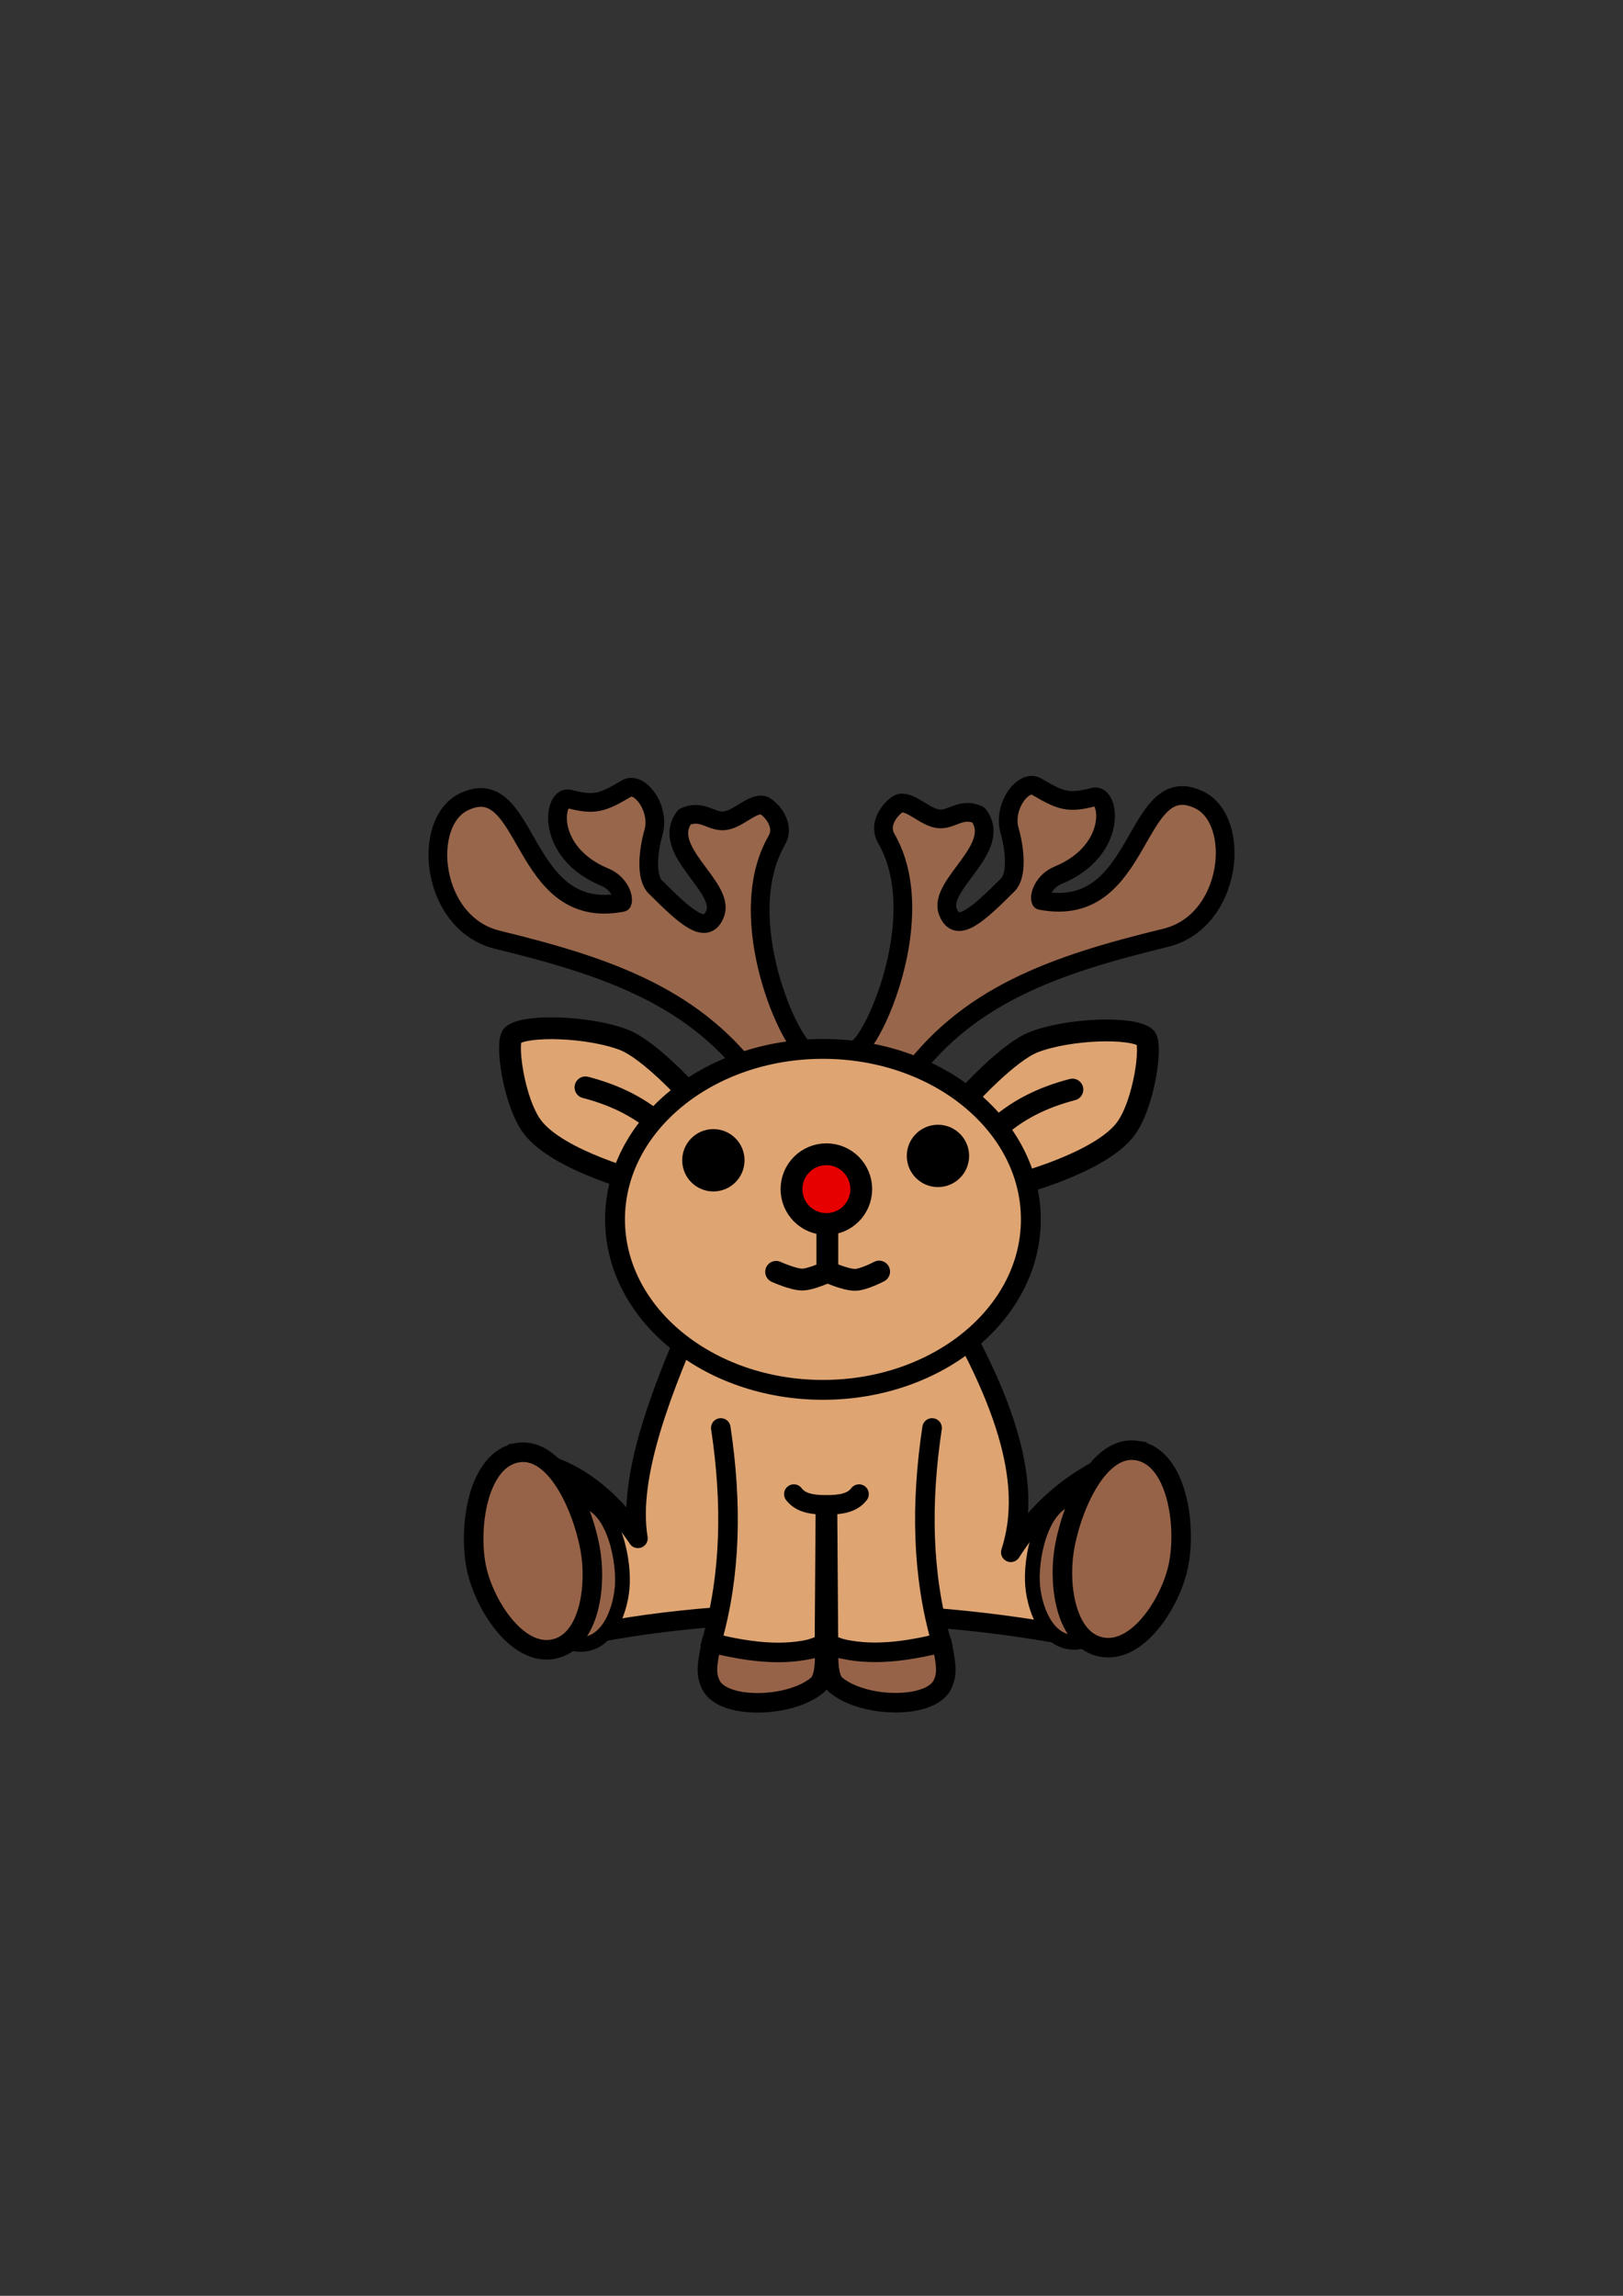<?xml version="1.0" encoding="UTF-8" standalone="no"?>
<!-- Created with Inkscape (http://www.inkscape.org/) -->

<svg
   xmlns:dc="http://purl.org/dc/elements/1.1/"
   xmlns:cc="http://creativecommons.org/ns#"
   xmlns:rdf="http://www.w3.org/1999/02/22-rdf-syntax-ns#"
   xmlns:svg="http://www.w3.org/2000/svg"
   xmlns="http://www.w3.org/2000/svg"
   xmlns:xlink="http://www.w3.org/1999/xlink"
   xmlns:sodipodi="http://sodipodi.sourceforge.net/DTD/sodipodi-0.dtd"
   xmlns:inkscape="http://www.inkscape.org/namespaces/inkscape"
   width="210mm"
   height="297mm"
   viewBox="0 0 744.094 1052.362"
   id="svg2"
   version="1.1"
   inkscape:version="0.92.2 (5c3e80d, 2017-08-06)"
   sodipodi:docname="xmas-reindeer.svg"
   inkscape:export-filename="D:\Projets\Xmas-Hell\Creations\Graphics\Sprites\Bosses\XmasReindeer\xmas-reindeer.png"
   inkscape:export-xdpi="50"
   inkscape:export-ydpi="50">
  <rect x="0" y="0" width="744.094" height="1052.362" fill="#333333" stroke="none"/>
  <defs
     id="defs4">
    <radialGradient
       inkscape:collect="always"
       xlink:href="#linearGradient2228"
       id="radialGradient1460"
       gradientUnits="userSpaceOnUse"
       gradientTransform="matrix(15.086,-4.3177505e-7,3.3466805e-7,19.063,-2235.008,-2298.166)"
       cx="105.839"
       cy="148.933"
       fx="105.839"
       fy="148.933"
       r="107.873" />
    <linearGradient
       inkscape:collect="always"
       id="linearGradient2228">
      <stop
         style="stop-color:#eaf9fd;stop-opacity:1"
         offset="0"
         id="stop2224" />
      <stop
         style="stop-color:#b7e5f2;stop-opacity:0"
         offset="1"
         id="stop2226" />
    </linearGradient>
  </defs>
  <sodipodi:namedview
     id="base"
     pagecolor="#ffffff"
     bordercolor="#666666"
     borderopacity="1.0"
     inkscape:pageopacity="0.0"
     inkscape:pageshadow="2"
     inkscape:zoom="0.9899495"
     inkscape:cx="-1530.0238"
     inkscape:cy="836.2602"
     inkscape:document-units="px"
     inkscape:current-layer="layer1"
     showgrid="false"
     inkscape:window-width="1920"
     inkscape:window-height="1027"
     inkscape:window-x="1912"
     inkscape:window-y="-8"
     inkscape:window-maximized="1" />
  <g
     inkscape:label="Calque 1"
     inkscape:groupmode="layer"
     id="layer1">
    <path
       style="fill:#dea472;fill-opacity:1;fill-rule:evenodd;stroke:#000000;stroke-width:8.964;stroke-linecap:butt;stroke-linejoin:round;stroke-miterlimit:4;stroke-dasharray:none;stroke-opacity:1"
       d="m 251.817,671.85 1e-5,81.314 c 75.978,-18.985 175.967,-17.352 251.945,-0.64 l 2.241,-80.033 c -14.083,7.169 -29.349,18.254 -42.578,39.056 7.528,-23.547 5.356,-55.868 -28.812,-113.968 l -113.968,0.32 c -16.306,36.786 -33.034,78.079 -28.172,107.245 -13.914,-20.777 -30.123,-30.05 -40.657,-33.294 z"
       id="path4229"
       inkscape:connector-curvature="0"
       sodipodi:nodetypes="ccccccccc" />
    <g
       id="g4187"
       transform="matrix(-1,0,0,1,719.697,71.721)"
       style="fill:#dea472;fill-opacity:1">
      <path
         sodipodi:nodetypes="csssc"
         inkscape:connector-curvature="0"
         id="path4189"
         d="m 255,471.648 c 0,0 -39.537,-9.973 -51.408,-25.931 -8.51,-11.439 -12.321,-39.176 -8.949,-41.926 6.107,-4.981 35.133,-3.982 51.011,2.142 11.804,4.553 30.418,25.179 30.418,25.179"
         style="fill:#dea472;fill-opacity:1;fill-rule:evenodd;stroke:#000000;stroke-width:10;stroke-linecap:butt;stroke-linejoin:miter;stroke-miterlimit:4;stroke-dasharray:none;stroke-opacity:1" />
      <path
         sodipodi:nodetypes="cc"
         inkscape:connector-curvature="0"
         id="path4191"
         d="m 264.821,447.541 c -10.93,-10.602 -23.482,-16.339 -36.786,-19.821"
         style="fill:#dea472;fill-opacity:1;fill-rule:evenodd;stroke:#000000;stroke-width:10;stroke-linecap:round;stroke-linejoin:miter;stroke-miterlimit:4;stroke-dasharray:none;stroke-opacity:1" />
    </g>
    <g
       id="g4181"
       style="fill:#dea472;fill-opacity:1"
       transform="translate(40.386,70.711)">
      <g
         id="g5359">
        <path
           sodipodi:nodetypes="csssc"
           inkscape:connector-curvature="0"
           id="path4183"
           d="m 255,471.648 c 0,0 -39.537,-9.973 -51.408,-25.931 -8.51,-11.439 -12.321,-39.176 -8.949,-41.926 6.107,-4.981 35.133,-3.982 51.011,2.142 11.804,4.553 30.418,25.179 30.418,25.179"
           style="fill:#dea472;fill-opacity:1;fill-rule:evenodd;stroke:#000000;stroke-width:10;stroke-linecap:butt;stroke-linejoin:miter;stroke-miterlimit:4;stroke-dasharray:none;stroke-opacity:1" />
        <path
           sodipodi:nodetypes="cc"
           inkscape:connector-curvature="0"
           id="path4185"
           d="m 264.821,447.541 c -10.93,-10.602 -23.482,-16.339 -36.786,-19.821"
           style="fill:#dea472;fill-opacity:1;fill-rule:evenodd;stroke:#000000;stroke-width:10;stroke-linecap:round;stroke-linejoin:miter;stroke-miterlimit:4;stroke-dasharray:none;stroke-opacity:1" />
      </g>
    </g>
    <path
       sodipodi:nodetypes="csscsssssscasscc"
       inkscape:connector-curvature="0"
       id="path4253"
       d="m 414.384,496.589 c 27.893,-40.347 69.245,-54.346 119.989,-66.709 30.717,-7.484 35.088,-53.803 15.378,-63.243 -30.32,-14.522 -25.239,55.265 -72.557,46.133 -0.888,-1.957 1.029,-8.717 7.98,-11.6 27.611,-11.449 23.643,-37.764 16.278,-35.833 -11.585,3.037 -15.01,1.834 -26.207,-4.765 -6.048,-3.564 -15.486,9.127 -12.435,19.938 2.694,9.544 3.454,20.9 -0.777,25.112 -13.588,13.527 -23.571,22.924 -27.506,12.129 -4.509,-12.37 25.518,-29.028 14.078,-44.184 -8.073,-3.773 -12.461,2.667 -18.626,1.733 -6.144,-0.931 -12.16,-7.911 -17.219,-7.147 -2.179,0.329 -10.999,8.267 -6.421,16.195 20.659,35.782 -6.564,94.886 -14.046,96.646 z"
       style="fill:#98664b;fill-opacity:1;fill-rule:evenodd;stroke:#000000;stroke-width:8.576;stroke-linecap:round;stroke-linejoin:round;stroke-miterlimit:4;stroke-dasharray:none;stroke-opacity:1" />
    <path
       style="fill:#98664b;fill-opacity:1;fill-rule:evenodd;stroke:#000000;stroke-width:8.576;stroke-linecap:round;stroke-linejoin:round;stroke-miterlimit:4;stroke-dasharray:none;stroke-opacity:1"
       d="m 348.065,497.49 c -27.893,-40.347 -69.245,-54.346 -119.989,-66.709 -30.717,-7.484 -35.088,-53.803 -15.378,-63.243 30.32,-14.522 25.239,55.265 72.557,46.133 0.888,-1.957 -1.029,-8.717 -7.98,-11.6 -27.611,-11.449 -23.643,-37.764 -16.278,-35.833 11.585,3.037 15.01,1.834 26.207,-4.765 6.048,-3.564 15.486,9.127 12.435,19.938 -2.694,9.544 -3.454,20.9 0.777,25.112 13.588,13.527 23.571,22.924 27.506,12.129 4.509,-12.37 -25.518,-29.028 -14.078,-44.184 8.073,-3.773 12.461,2.667 18.626,1.733 6.144,-0.931 12.16,-7.911 17.219,-7.147 2.179,0.329 10.999,8.267 6.421,16.195 -20.659,35.782 6.564,94.886 14.046,96.646 z"
       id="path4243"
       inkscape:connector-curvature="0"
       sodipodi:nodetypes="csscsssssscasscc" />
    <ellipse
       style="opacity:1;fill:#dea472;fill-opacity:1;fill-rule:nonzero;stroke:#000000;stroke-width:9.098;stroke-linecap:round;stroke-miterlimit:4;stroke-dasharray:none;stroke-opacity:1"
       id="path4151"
       cx="377.292"
       cy="558.943"
       rx="95.319"
       ry="78.147" />
    <circle
       style="opacity:1;fill:#000000;fill-opacity:1;fill-rule:nonzero;stroke:none;stroke-width:10;stroke-linecap:round;stroke-miterlimit:4;stroke-dasharray:none;stroke-opacity:1"
       id="path4157"
       cx="327.06"
       cy="531.853"
       r="14.286" />
    <circle
       r="14.286"
       cy="529.853"
       cx="430.022"
       id="circle4159"
       style="opacity:1;fill:#000000;fill-opacity:1;fill-rule:nonzero;stroke:none;stroke-width:10;stroke-linecap:round;stroke-miterlimit:4;stroke-dasharray:none;stroke-opacity:1" />
    <circle
       style="opacity:1;fill:#e70000;fill-opacity:1;fill-rule:nonzero;stroke:#000000;stroke-width:10;stroke-linecap:round;stroke-miterlimit:4;stroke-dasharray:none;stroke-opacity:1"
       id="path4161"
       cx="378.867"
       cy="545.086"
       r="15.99" />
    <g
       id="g4169"
       style="stroke:#000000;stroke-width:10;stroke-linecap:round;stroke-miterlimit:4;stroke-dasharray:none;stroke-opacity:1"
       transform="translate(0,-22)">
      <path
         sodipodi:nodetypes="ccsc"
         inkscape:connector-curvature="0"
         id="path4165"
         d="m 379.312,585.924 0,19.067 c 0,0 -7.483,3.512 -11.49,3.536 -4.168,0.025 -11.996,-3.536 -11.996,-3.536"
         style="fill:none;fill-rule:evenodd;stroke:#000000;stroke-width:10;stroke-linecap:round;stroke-linejoin:miter;stroke-miterlimit:4;stroke-dasharray:none;stroke-opacity:1" />
      <path
         sodipodi:nodetypes="csc"
         inkscape:connector-curvature="0"
         id="path4167"
         d="m 379.186,604.865 c 0,0 8.492,3.906 13.006,3.788 3.832,-0.1 10.859,-3.788 10.859,-3.788"
         style="fill:none;fill-rule:evenodd;stroke:#000000;stroke-width:10;stroke-linecap:round;stroke-linejoin:miter;stroke-miterlimit:4;stroke-dasharray:none;stroke-opacity:1" />
    </g>
    <g
       id="g4198"
       transform="matrix(0.896,0,0,0.896,39.248,50.595)">
      <path
         style="opacity:1;fill:#976348;fill-opacity:1;fill-rule:evenodd;stroke:#000000;stroke-width:7.56;stroke-linecap:butt;stroke-linejoin:miter;stroke-miterlimit:4;stroke-dasharray:none;stroke-opacity:1"
         d="m 252.544,710.978 c -16.553,-0.786 -25.092,23.544 -24.477,38.673 0.56,13.774 10.078,34.996 25.145,35.137 14.414,0.136 21.068,-18.317 21.477,-31.467 0.466,-14.989 -5.712,-41.563 -22.145,-42.343 z"
         id="path4195"
         inkscape:connector-curvature="0"
         sodipodi:nodetypes="sssss" />
      <path
         sodipodi:nodetypes="sssss"
         inkscape:connector-curvature="0"
         id="path4193"
         d="m 221.223,686.687 c -20.68,3.216 -25.533,38.616 -21.213,59.094 3.932,18.643 20.707,45.126 39.396,41.416 17.879,-3.549 21.779,-30.444 19.193,-48.487 -2.948,-20.566 -16.846,-55.216 -37.376,-52.023 z"
         style="opacity:1;fill:#976348;fill-opacity:1;fill-rule:evenodd;stroke:#000000;stroke-width:10;stroke-linecap:butt;stroke-linejoin:miter;stroke-miterlimit:4;stroke-dasharray:none;stroke-opacity:1" />
    </g>
    <g
       id="g4255"
       transform="matrix(0.896,0,0,0.896,39.248,50.595)">
      <path
         sodipodi:nodetypes="ccccc"
         inkscape:connector-curvature="0"
         id="path4202"
         d="m 325.017,674.06 c 5.803,38.509 5.13,75.046 -4.546,108.844 17.846,9.596 38.386,10.102 57.579,1.515 l 0.505,-70.963 c -6.34,-0.185 -12.47,-0.737 -16.162,-5.556"
         style="fill:#dea472;fill-opacity:1;fill-rule:evenodd;stroke:#000000;stroke-width:10;stroke-linecap:round;stroke-linejoin:miter;stroke-miterlimit:4;stroke-dasharray:none;stroke-opacity:1" />
      <path
         style="fill:#976348;fill-opacity:1;fill-rule:evenodd;stroke:#000000;stroke-width:10;stroke-linecap:round;stroke-linejoin:round;stroke-miterlimit:4;stroke-dasharray:none;stroke-opacity:1"
         d="m 320.179,783.969 c 28.352,7.111 43.868,5.575 57.679,1.429 0,0 1.815,15.774 -3.393,20.179 -13.861,11.725 -48.203,12.533 -54.464,0 -3.043,-6.091 -1.786,-11.131 0.179,-21.607 z"
         id="path4208"
         inkscape:connector-curvature="0"
         sodipodi:nodetypes="ccasc" />
    </g>
    <g
       id="g4259"
       transform="matrix(0.896,0,0,0.896,39.248,50.595)">
      <path
         style="fill:#dea472;fill-opacity:1;fill-rule:evenodd;stroke:#000000;stroke-width:10;stroke-linecap:round;stroke-linejoin:miter;stroke-miterlimit:4;stroke-dasharray:none;stroke-opacity:1"
         d="m 433.128,674.06 c -5.803,38.509 -5.13,75.046 4.546,108.844 -17.846,9.596 -38.386,10.102 -57.579,1.515 l -0.505,-70.963 c 6.34,-0.185 12.47,-0.737 16.162,-5.556"
         id="path4204"
         inkscape:connector-curvature="0"
         sodipodi:nodetypes="ccccc" />
      <path
         sodipodi:nodetypes="ccasc"
         inkscape:connector-curvature="0"
         id="path4210"
         d="m 438.146,783.908 c -28.352,7.111 -43.868,5.575 -57.679,1.429 0,0 -1.815,15.774 3.393,20.179 13.861,11.725 48.203,12.533 54.464,0 3.043,-6.091 1.786,-11.131 -0.179,-21.607 z"
         style="fill:#976348;fill-opacity:1;fill-rule:evenodd;stroke:#000000;stroke-width:10;stroke-linecap:round;stroke-linejoin:round;stroke-miterlimit:4;stroke-dasharray:none;stroke-opacity:1" />
    </g>
    <g
       id="g4223"
       transform="matrix(-0.896,0,0,0.896,719.428,49.634)">
      <path
         sodipodi:nodetypes="sssss"
         inkscape:connector-curvature="0"
         id="path4225"
         d="m 252.544,710.978 c -16.553,-0.786 -25.092,23.544 -24.477,38.673 0.56,13.774 10.078,34.996 25.145,35.137 14.414,0.136 21.068,-18.317 21.477,-31.467 0.466,-14.989 -5.712,-41.563 -22.145,-42.343 z"
         style="opacity:1;fill:#976348;fill-opacity:1;fill-rule:evenodd;stroke:#000000;stroke-width:7.56;stroke-linecap:butt;stroke-linejoin:miter;stroke-miterlimit:4;stroke-dasharray:none;stroke-opacity:1" />
      <path
         style="opacity:1;fill:#976348;fill-opacity:1;fill-rule:evenodd;stroke:#000000;stroke-width:10;stroke-linecap:butt;stroke-linejoin:miter;stroke-miterlimit:4;stroke-dasharray:none;stroke-opacity:1"
         d="m 221.223,686.687 c -20.68,3.216 -25.533,38.616 -21.213,59.094 3.932,18.643 20.707,45.126 39.396,41.416 17.879,-3.549 21.779,-30.444 19.193,-48.487 -2.948,-20.566 -16.846,-55.216 -37.376,-52.023 z"
         id="path4227"
         inkscape:connector-curvature="0"
         sodipodi:nodetypes="sssss" />
    </g>
    <rect
       y="-315.603"
       x="-1116.795"
       height="1713.151"
       width="957.01"
       id="rect1458"
       style="display:inline;opacity:1;fill:url(#radialGradient1460);fill-opacity:1;stroke:#000000;stroke-width:15.249;stroke-linecap:round;stroke-linejoin:round;stroke-miterlimit:4;stroke-dasharray:none;stroke-opacity:1" />
    <path
       sodipodi:nodetypes="ccccccccc"
       inkscape:connector-curvature="0"
       id="path7831"
       d="M -687.394,2.638 V 64.581 c 57.878,-14.462 134.046,-13.219 191.924,-0.488 l 1.707,-60.967 c -10.728,5.461 -22.357,13.905 -32.435,29.752 5.734,-17.937 4.08,-42.559 -21.948,-86.817 l -86.817,0.244 c -12.421,28.023 -25.164,59.478 -21.46,81.696 -10.599,-15.827 -22.947,-22.891 -30.971,-25.362 z"
       style="fill:#dea472;fill-opacity:1;fill-rule:evenodd;stroke:#000000;stroke-width:6.828;stroke-linecap:butt;stroke-linejoin:round;stroke-miterlimit:4;stroke-dasharray:none;stroke-opacity:1" />
    <g
       style="fill:#dea472;fill-opacity:1"
       transform="matrix(-0.762,0,0,0.762,-330.977,-454.523)"
       id="g7837">
      <path
         style="fill:#dea472;fill-opacity:1;fill-rule:evenodd;stroke:#000000;stroke-width:10;stroke-linecap:butt;stroke-linejoin:miter;stroke-miterlimit:4;stroke-dasharray:none;stroke-opacity:1"
         d="m 255,471.648 c 0,0 -39.537,-9.973 -51.408,-25.931 -8.51,-11.439 -12.321,-39.176 -8.949,-41.926 6.107,-4.981 35.133,-3.982 51.011,2.142 11.804,4.553 30.418,25.179 30.418,25.179"
         id="path7833"
         inkscape:connector-curvature="0"
         sodipodi:nodetypes="csssc" />
      <path
         style="fill:#dea472;fill-opacity:1;fill-rule:evenodd;stroke:#000000;stroke-width:10;stroke-linecap:round;stroke-linejoin:miter;stroke-miterlimit:4;stroke-dasharray:none;stroke-opacity:1"
         d="m 264.821,447.541 c -10.93,-10.602 -23.482,-16.339 -36.786,-19.821"
         id="path7835"
         inkscape:connector-curvature="0"
         sodipodi:nodetypes="cc" />
    </g>
    <g
       transform="matrix(0.762,0,0,0.762,-848.456,-455.292)"
       style="fill:#dea472;fill-opacity:1"
       id="g7845">
      <g
         id="g7843">
        <path
           style="fill:#dea472;fill-opacity:1;fill-rule:evenodd;stroke:#000000;stroke-width:10;stroke-linecap:butt;stroke-linejoin:miter;stroke-miterlimit:4;stroke-dasharray:none;stroke-opacity:1"
           d="m 255,471.648 c 0,0 -39.537,-9.973 -51.408,-25.931 -8.51,-11.439 -12.321,-39.176 -8.949,-41.926 6.107,-4.981 35.133,-3.982 51.011,2.142 11.804,4.553 30.418,25.179 30.418,25.179"
           id="path7839"
           inkscape:connector-curvature="0"
           sodipodi:nodetypes="csssc" />
        <path
           style="fill:#dea472;fill-opacity:1;fill-rule:evenodd;stroke:#000000;stroke-width:10;stroke-linecap:round;stroke-linejoin:miter;stroke-miterlimit:4;stroke-dasharray:none;stroke-opacity:1"
           d="m 264.821,447.541 c -10.93,-10.602 -23.482,-16.339 -36.786,-19.821"
           id="path7841"
           inkscape:connector-curvature="0"
           sodipodi:nodetypes="cc" />
      </g>
    </g>
    <path
       style="fill:#98664b;fill-opacity:1;fill-rule:evenodd;stroke:#000000;stroke-width:6.533;stroke-linecap:round;stroke-linejoin:round;stroke-miterlimit:4;stroke-dasharray:none;stroke-opacity:1"
       d="m -558.676,-147.996 c 21.248,-30.735 52.749,-41.399 91.404,-50.817 23.4,-5.701 26.729,-40.986 11.714,-48.177 -23.097,-11.062 -19.227,42.099 -55.272,35.143 -0.676,-1.491 0.784,-6.641 6.079,-8.836 21.033,-8.722 18.011,-28.767 12.4,-27.296 -8.825,2.313 -11.434,1.397 -19.964,-3.63 -4.607,-2.715 -11.797,6.953 -9.473,15.189 2.052,7.27 2.631,15.921 -0.592,19.129 -10.351,10.304 -17.956,17.463 -20.954,9.239 -3.435,-9.423 19.439,-22.113 10.724,-33.658 -6.15,-2.874 -9.493,2.031 -14.189,1.32 -4.681,-0.709 -9.263,-6.026 -13.117,-5.445 -1.66,0.251 -8.379,6.297 -4.892,12.337 15.737,27.258 -10.7,73.622 -10.7,73.622 z"
       id="path7847"
       inkscape:connector-curvature="0"
       sodipodi:nodetypes="csscsssssscasscc" />
    <path
       sodipodi:nodetypes="csscsssssscasscc"
       inkscape:connector-curvature="0"
       id="path7849"
       d="m -629.652,-144.379 c -21.248,-30.735 -52.749,-41.399 -91.404,-50.817 -23.4,-5.701 -26.729,-40.986 -11.714,-48.177 23.097,-11.062 19.227,42.099 55.272,35.143 0.676,-1.491 -0.784,-6.641 -6.079,-8.836 -21.033,-8.722 -18.011,-28.767 -12.4,-27.296 8.825,2.313 11.434,1.397 19.964,-3.63 4.607,-2.715 11.797,6.953 9.473,15.189 -2.052,7.27 -2.631,15.921 0.592,19.129 10.351,10.304 17.956,17.463 20.954,9.239 3.435,-9.423 -19.439,-22.113 -10.724,-33.658 6.15,-2.874 9.493,2.031 14.189,1.32 4.681,-0.709 9.263,-6.026 13.117,-5.445 1.66,0.251 8.379,6.297 4.892,12.337 -15.737,27.258 10.7,73.622 10.7,73.622 z"
       style="fill:#98664b;fill-opacity:1;fill-rule:evenodd;stroke:#000000;stroke-width:6.533;stroke-linecap:round;stroke-linejoin:round;stroke-miterlimit:4;stroke-dasharray:none;stroke-opacity:1" />
    <ellipse
       ry="67.561"
       rx="66.516"
       cy="-99.306"
       cx="-592.414"
       id="ellipse7851"
       style="opacity:1;fill:#dea472;fill-opacity:1;fill-rule:nonzero;stroke:#000000;stroke-width:7.066;stroke-linecap:round;stroke-miterlimit:4;stroke-dasharray:none;stroke-opacity:1" />
    <circle
       r="10.882"
       cy="-104.007"
       cx="-630.076"
       id="circle7853"
       style="opacity:1;fill:#000000;fill-opacity:1;fill-rule:nonzero;stroke:none;stroke-width:7.618;stroke-linecap:round;stroke-miterlimit:4;stroke-dasharray:none;stroke-opacity:1" />
    <circle
       style="opacity:1;fill:#000000;fill-opacity:1;fill-rule:nonzero;stroke:none;stroke-width:7.618;stroke-linecap:round;stroke-miterlimit:4;stroke-dasharray:none;stroke-opacity:1"
       id="circle7855"
       cx="-551.643"
       cy="-105.531"
       r="10.882" />
    <circle
       r="12.18"
       cy="-93.927"
       cx="-590.611"
       id="circle7857"
       style="opacity:1;fill:#e70000;fill-opacity:1;fill-rule:nonzero;stroke:#000000;stroke-width:7.618;stroke-linecap:round;stroke-miterlimit:4;stroke-dasharray:none;stroke-opacity:1" />
    <g
       transform="matrix(0.762,0,0,0.762,-879.221,-525.917)"
       style="stroke:#000000;stroke-width:10;stroke-linecap:round;stroke-miterlimit:4;stroke-dasharray:none;stroke-opacity:1"
       id="g7863">
      <path
         style="fill:none;fill-rule:evenodd;stroke:#000000;stroke-width:10;stroke-linecap:round;stroke-linejoin:miter;stroke-miterlimit:4;stroke-dasharray:none;stroke-opacity:1"
         d="m 379.312,585.924 v 19.067 c 0,0 -7.483,3.512 -11.49,3.536 -4.168,0.025 -11.996,-3.536 -11.996,-3.536"
         id="path7859"
         inkscape:connector-curvature="0"
         sodipodi:nodetypes="ccsc" />
      <path
         style="fill:none;fill-rule:evenodd;stroke:#000000;stroke-width:10;stroke-linecap:round;stroke-linejoin:miter;stroke-miterlimit:4;stroke-dasharray:none;stroke-opacity:1"
         d="m 379.186,604.865 c 0,0 8.492,3.906 13.006,3.788 3.832,-0.1 10.859,-3.788 10.859,-3.788"
         id="path7861"
         inkscape:connector-curvature="0"
         sodipodi:nodetypes="csc" />
    </g>
    <g
       transform="matrix(0.683,0,0,0.683,-849.323,-470.616)"
       id="g7869">
      <path
         sodipodi:nodetypes="sssss"
         inkscape:connector-curvature="0"
         id="path7865"
         d="m 252.544,710.978 c -16.553,-0.786 -25.092,23.544 -24.477,38.673 0.56,13.774 10.078,34.996 25.145,35.137 14.414,0.136 21.068,-18.317 21.477,-31.467 0.466,-14.989 -5.712,-41.563 -22.145,-42.343 z"
         style="opacity:1;fill:#976348;fill-opacity:1;fill-rule:evenodd;stroke:#000000;stroke-width:7.56;stroke-linecap:butt;stroke-linejoin:miter;stroke-miterlimit:4;stroke-dasharray:none;stroke-opacity:1" />
      <path
         style="opacity:1;fill:#976348;fill-opacity:1;fill-rule:evenodd;stroke:#000000;stroke-width:10;stroke-linecap:butt;stroke-linejoin:miter;stroke-miterlimit:4;stroke-dasharray:none;stroke-opacity:1"
         d="m 221.223,686.687 c -20.68,3.216 -25.533,38.616 -21.213,59.094 3.932,18.643 20.707,45.126 39.396,41.416 17.879,-3.549 21.779,-30.444 19.193,-48.487 -2.948,-20.566 -16.846,-55.216 -37.376,-52.023 z"
         id="path7867"
         inkscape:connector-curvature="0"
         sodipodi:nodetypes="sssss" />
    </g>
    <g
       transform="matrix(0.67,0.133,-0.133,0.67,-752.939,-512.775)"
       id="g7875">
      <path
         style="fill:#dea472;fill-opacity:1;fill-rule:evenodd;stroke:#000000;stroke-width:10;stroke-linecap:round;stroke-linejoin:miter;stroke-miterlimit:4;stroke-dasharray:none;stroke-opacity:1"
         d="m 325.017,674.06 c 5.803,38.509 5.13,75.046 -4.546,108.844 17.846,9.596 38.386,10.102 57.579,1.515 l 0.505,-70.963"
         id="path7871"
         inkscape:connector-curvature="0"
         sodipodi:nodetypes="cccc" />
      <path
         sodipodi:nodetypes="ccasc"
         inkscape:connector-curvature="0"
         id="path7873"
         d="m 320.179,783.969 c 28.352,7.111 43.868,5.575 57.679,1.429 0,0 1.815,15.774 -3.393,20.179 -13.861,11.725 -48.203,12.533 -54.464,0 -3.043,-6.091 -1.786,-11.131 0.179,-21.607 z"
         style="fill:#976348;fill-opacity:1;fill-rule:evenodd;stroke:#000000;stroke-width:10;stroke-linecap:round;stroke-linejoin:round;stroke-miterlimit:4;stroke-dasharray:none;stroke-opacity:1" />
    </g>
    <g
       transform="matrix(0.664,-0.161,0.161,0.664,-949.209,-396.376)"
       id="g7881">
      <path
         sodipodi:nodetypes="cccc"
         inkscape:connector-curvature="0"
         id="path7877"
         d="m 433.128,674.06 c -5.803,38.509 -5.13,75.046 4.546,108.844 -17.846,9.596 -38.386,10.102 -57.579,1.515 l -0.505,-70.963"
         style="fill:#dea472;fill-opacity:1;fill-rule:evenodd;stroke:#000000;stroke-width:10;stroke-linecap:round;stroke-linejoin:miter;stroke-miterlimit:4;stroke-dasharray:none;stroke-opacity:1" />
      <path
         style="fill:#976348;fill-opacity:1;fill-rule:evenodd;stroke:#000000;stroke-width:10;stroke-linecap:round;stroke-linejoin:round;stroke-miterlimit:4;stroke-dasharray:none;stroke-opacity:1"
         d="m 438.146,783.908 c -28.352,7.111 -43.868,5.575 -57.679,1.429 0,0 -1.815,15.774 3.393,20.179 13.861,11.725 48.203,12.533 54.464,0 3.043,-6.091 1.786,-11.131 -0.179,-21.607 z"
         id="path7879"
         inkscape:connector-curvature="0"
         sodipodi:nodetypes="ccasc" />
    </g>
    <g
       transform="matrix(-0.683,0,0,0.683,-331.181,-471.348)"
       id="g7887">
      <path
         style="opacity:1;fill:#976348;fill-opacity:1;fill-rule:evenodd;stroke:#000000;stroke-width:7.56;stroke-linecap:butt;stroke-linejoin:miter;stroke-miterlimit:4;stroke-dasharray:none;stroke-opacity:1"
         d="m 252.544,710.978 c -16.553,-0.786 -25.092,23.544 -24.477,38.673 0.56,13.774 10.078,34.996 25.145,35.137 14.414,0.136 21.068,-18.317 21.477,-31.467 0.466,-14.989 -5.712,-41.563 -22.145,-42.343 z"
         id="path7883"
         inkscape:connector-curvature="0"
         sodipodi:nodetypes="sssss" />
      <path
         sodipodi:nodetypes="sssss"
         inkscape:connector-curvature="0"
         id="path7885"
         d="m 221.223,686.687 c -20.68,3.216 -25.533,38.616 -21.213,59.094 3.932,18.643 20.707,45.126 39.396,41.416 17.879,-3.549 21.779,-30.444 19.193,-48.487 -2.948,-20.566 -16.846,-55.216 -37.376,-52.023 z"
         style="opacity:1;fill:#976348;fill-opacity:1;fill-rule:evenodd;stroke:#000000;stroke-width:10;stroke-linecap:butt;stroke-linejoin:miter;stroke-miterlimit:4;stroke-dasharray:none;stroke-opacity:1" />
    </g>
    <path
       style="fill:#dea472;fill-opacity:1;fill-rule:evenodd;stroke:#000000;stroke-width:6.828;stroke-linecap:butt;stroke-linejoin:round;stroke-miterlimit:4;stroke-dasharray:none;stroke-opacity:1"
       d="M -687.394,2.638 V 64.581 c 57.878,-14.462 134.046,-13.219 191.924,-0.488 l 1.707,-60.967 c -10.728,5.461 -22.357,13.905 -32.435,29.752 5.734,-17.937 4.08,-42.559 -21.948,-86.817 l -86.817,0.244 c -12.421,28.023 -25.164,59.478 -21.46,81.696 -10.599,-15.827 -22.947,-22.891 -30.971,-25.362 z"
       id="path7889"
       inkscape:connector-curvature="0"
       sodipodi:nodetypes="ccccccccc" />
    <g
       id="g7895"
       transform="matrix(-0.762,0,0,0.762,-330.977,-454.523)"
       style="fill:#dea472;fill-opacity:1">
      <path
         sodipodi:nodetypes="csssc"
         inkscape:connector-curvature="0"
         id="path7891"
         d="m 255,471.648 c 0,0 -39.537,-9.973 -51.408,-25.931 -8.51,-11.439 -12.321,-39.176 -8.949,-41.926 6.107,-4.981 35.133,-3.982 51.011,2.142 11.804,4.553 30.418,25.179 30.418,25.179"
         style="fill:#dea472;fill-opacity:1;fill-rule:evenodd;stroke:#000000;stroke-width:10;stroke-linecap:butt;stroke-linejoin:miter;stroke-miterlimit:4;stroke-dasharray:none;stroke-opacity:1" />
      <path
         sodipodi:nodetypes="cc"
         inkscape:connector-curvature="0"
         id="path7893"
         d="m 264.821,447.541 c -10.93,-10.602 -23.482,-16.339 -36.786,-19.821"
         style="fill:#dea472;fill-opacity:1;fill-rule:evenodd;stroke:#000000;stroke-width:10;stroke-linecap:round;stroke-linejoin:miter;stroke-miterlimit:4;stroke-dasharray:none;stroke-opacity:1" />
    </g>
    <g
       id="g7903"
       style="fill:#dea472;fill-opacity:1"
       transform="matrix(0.762,0,0,0.762,-848.456,-455.292)">
      <g
         id="g7901">
        <path
           sodipodi:nodetypes="csssc"
           inkscape:connector-curvature="0"
           id="path7897"
           d="m 255,471.648 c 0,0 -39.537,-9.973 -51.408,-25.931 -8.51,-11.439 -12.321,-39.176 -8.949,-41.926 6.107,-4.981 35.133,-3.982 51.011,2.142 11.804,4.553 30.418,25.179 30.418,25.179"
           style="fill:#dea472;fill-opacity:1;fill-rule:evenodd;stroke:#000000;stroke-width:10;stroke-linecap:butt;stroke-linejoin:miter;stroke-miterlimit:4;stroke-dasharray:none;stroke-opacity:1" />
        <path
           sodipodi:nodetypes="cc"
           inkscape:connector-curvature="0"
           id="path7899"
           d="m 264.821,447.541 c -10.93,-10.602 -23.482,-16.339 -36.786,-19.821"
           style="fill:#dea472;fill-opacity:1;fill-rule:evenodd;stroke:#000000;stroke-width:10;stroke-linecap:round;stroke-linejoin:miter;stroke-miterlimit:4;stroke-dasharray:none;stroke-opacity:1" />
      </g>
    </g>
    <path
       sodipodi:nodetypes="csscsssssscasscc"
       inkscape:connector-curvature="0"
       id="path7905"
       d="m -558.676,-147.996 c 21.248,-30.735 52.749,-41.399 91.404,-50.817 23.4,-5.701 26.729,-40.986 11.714,-48.177 -23.097,-11.062 -19.227,42.099 -55.272,35.143 -0.676,-1.491 0.784,-6.641 6.079,-8.836 21.033,-8.722 18.011,-28.767 12.4,-27.296 -8.825,2.313 -11.434,1.397 -19.964,-3.63 -4.607,-2.715 -11.797,6.953 -9.473,15.189 2.052,7.27 2.631,15.921 -0.592,19.129 -10.351,10.304 -17.956,17.463 -20.954,9.239 -3.435,-9.423 19.439,-22.113 10.724,-33.658 -6.15,-2.874 -9.493,2.031 -14.189,1.32 -4.681,-0.709 -9.263,-6.026 -13.117,-5.445 -1.66,0.251 -8.379,6.297 -4.892,12.337 15.737,27.258 -10.7,73.622 -10.7,73.622 z"
       style="fill:#98664b;fill-opacity:1;fill-rule:evenodd;stroke:#000000;stroke-width:6.533;stroke-linecap:round;stroke-linejoin:round;stroke-miterlimit:4;stroke-dasharray:none;stroke-opacity:1" />
    <path
       style="fill:#98664b;fill-opacity:1;fill-rule:evenodd;stroke:#000000;stroke-width:6.533;stroke-linecap:round;stroke-linejoin:round;stroke-miterlimit:4;stroke-dasharray:none;stroke-opacity:1"
       d="m -629.652,-144.379 c -21.248,-30.735 -52.749,-41.399 -91.404,-50.817 -23.4,-5.701 -26.729,-40.986 -11.714,-48.177 23.097,-11.062 19.227,42.099 55.272,35.143 0.676,-1.491 -0.784,-6.641 -6.079,-8.836 -21.033,-8.722 -18.011,-28.767 -12.4,-27.296 8.825,2.313 11.434,1.397 19.964,-3.63 4.607,-2.715 11.797,6.953 9.473,15.189 -2.052,7.27 -2.631,15.921 0.592,19.129 10.351,10.304 17.956,17.463 20.954,9.239 3.435,-9.423 -19.439,-22.113 -10.724,-33.658 6.15,-2.874 9.493,2.031 14.189,1.32 4.681,-0.709 9.263,-6.026 13.117,-5.445 1.66,0.251 8.379,6.297 4.892,12.337 -15.737,27.258 10.7,73.622 10.7,73.622 z"
       id="path7907"
       inkscape:connector-curvature="0"
       sodipodi:nodetypes="csscsssssscasscc" />
    <ellipse
       style="opacity:1;fill:#dea472;fill-opacity:1;fill-rule:nonzero;stroke:#000000;stroke-width:7.066;stroke-linecap:round;stroke-miterlimit:4;stroke-dasharray:none;stroke-opacity:1"
       id="ellipse7909"
       cx="-592.414"
       cy="-99.306"
       rx="66.516"
       ry="67.561" />
    <circle
       style="opacity:1;fill:#000000;fill-opacity:1;fill-rule:nonzero;stroke:none;stroke-width:7.618;stroke-linecap:round;stroke-miterlimit:4;stroke-dasharray:none;stroke-opacity:1"
       id="circle7911"
       cx="-630.076"
       cy="-104.007"
       r="10.882" />
    <circle
       r="10.882"
       cy="-105.531"
       cx="-551.643"
       id="circle7913"
       style="opacity:1;fill:#000000;fill-opacity:1;fill-rule:nonzero;stroke:none;stroke-width:7.618;stroke-linecap:round;stroke-miterlimit:4;stroke-dasharray:none;stroke-opacity:1" />
    <circle
       style="opacity:1;fill:#e70000;fill-opacity:1;fill-rule:nonzero;stroke:#000000;stroke-width:7.618;stroke-linecap:round;stroke-miterlimit:4;stroke-dasharray:none;stroke-opacity:1"
       id="circle7915"
       cx="-590.611"
       cy="-93.927"
       r="12.18" />
    <g
       id="g7921"
       style="stroke:#000000;stroke-width:10;stroke-linecap:round;stroke-miterlimit:4;stroke-dasharray:none;stroke-opacity:1"
       transform="matrix(0.762,0,0,0.762,-879.221,-525.917)">
      <path
         sodipodi:nodetypes="ccsc"
         inkscape:connector-curvature="0"
         id="path7917"
         d="m 379.312,585.924 v 19.067 c 0,0 -7.483,3.512 -11.49,3.536 -4.168,0.025 -11.996,-3.536 -11.996,-3.536"
         style="fill:none;fill-rule:evenodd;stroke:#000000;stroke-width:10;stroke-linecap:round;stroke-linejoin:miter;stroke-miterlimit:4;stroke-dasharray:none;stroke-opacity:1" />
      <path
         sodipodi:nodetypes="csc"
         inkscape:connector-curvature="0"
         id="path7919"
         d="m 379.186,604.865 c 0,0 8.492,3.906 13.006,3.788 3.832,-0.1 10.859,-3.788 10.859,-3.788"
         style="fill:none;fill-rule:evenodd;stroke:#000000;stroke-width:10;stroke-linecap:round;stroke-linejoin:miter;stroke-miterlimit:4;stroke-dasharray:none;stroke-opacity:1" />
    </g>
    <g
       id="g7927"
       transform="matrix(0.683,0,0,0.683,-849.323,-470.616)">
      <path
         style="opacity:1;fill:#976348;fill-opacity:1;fill-rule:evenodd;stroke:#000000;stroke-width:7.56;stroke-linecap:butt;stroke-linejoin:miter;stroke-miterlimit:4;stroke-dasharray:none;stroke-opacity:1"
         d="m 252.544,710.978 c -16.553,-0.786 -25.092,23.544 -24.477,38.673 0.56,13.774 10.078,34.996 25.145,35.137 14.414,0.136 21.068,-18.317 21.477,-31.467 0.466,-14.989 -5.712,-41.563 -22.145,-42.343 z"
         id="path7923"
         inkscape:connector-curvature="0"
         sodipodi:nodetypes="sssss" />
      <path
         sodipodi:nodetypes="sssss"
         inkscape:connector-curvature="0"
         id="path7925"
         d="m 221.223,686.687 c -20.68,3.216 -25.533,38.616 -21.213,59.094 3.932,18.643 20.707,45.126 39.396,41.416 17.879,-3.549 21.779,-30.444 19.193,-48.487 -2.948,-20.566 -16.846,-55.216 -37.376,-52.023 z"
         style="opacity:1;fill:#976348;fill-opacity:1;fill-rule:evenodd;stroke:#000000;stroke-width:10;stroke-linecap:butt;stroke-linejoin:miter;stroke-miterlimit:4;stroke-dasharray:none;stroke-opacity:1" />
    </g>
    <g
       id="g7933"
       transform="matrix(0.67,0.133,-0.133,0.67,-752.939,-512.775)">
      <path
         sodipodi:nodetypes="cccc"
         inkscape:connector-curvature="0"
         id="path7929"
         d="m 325.017,674.06 c 5.803,38.509 5.13,75.046 -4.546,108.844 17.846,9.596 38.386,10.102 57.579,1.515 l 0.505,-70.963"
         style="fill:#dea472;fill-opacity:1;fill-rule:evenodd;stroke:#000000;stroke-width:10;stroke-linecap:round;stroke-linejoin:miter;stroke-miterlimit:4;stroke-dasharray:none;stroke-opacity:1" />
      <path
         style="fill:#976348;fill-opacity:1;fill-rule:evenodd;stroke:#000000;stroke-width:10;stroke-linecap:round;stroke-linejoin:round;stroke-miterlimit:4;stroke-dasharray:none;stroke-opacity:1"
         d="m 320.179,783.969 c 28.352,7.111 43.868,5.575 57.679,1.429 0,0 1.815,15.774 -3.393,20.179 -13.861,11.725 -48.203,12.533 -54.464,0 -3.043,-6.091 -1.786,-11.131 0.179,-21.607 z"
         id="path7931"
         inkscape:connector-curvature="0"
         sodipodi:nodetypes="ccasc" />
    </g>
    <g
       id="g7939"
       transform="matrix(0.664,-0.161,0.161,0.664,-949.209,-396.376)">
      <path
         style="fill:#dea472;fill-opacity:1;fill-rule:evenodd;stroke:#000000;stroke-width:10;stroke-linecap:round;stroke-linejoin:miter;stroke-miterlimit:4;stroke-dasharray:none;stroke-opacity:1"
         d="m 433.128,674.06 c -5.803,38.509 -5.13,75.046 4.546,108.844 -17.846,9.596 -38.386,10.102 -57.579,1.515 l -0.505,-70.963"
         id="path7935"
         inkscape:connector-curvature="0"
         sodipodi:nodetypes="cccc" />
      <path
         sodipodi:nodetypes="ccasc"
         inkscape:connector-curvature="0"
         id="path7937"
         d="m 438.146,783.908 c -28.352,7.111 -43.868,5.575 -57.679,1.429 0,0 -1.815,15.774 3.393,20.179 13.861,11.725 48.203,12.533 54.464,0 3.043,-6.091 1.786,-11.131 -0.179,-21.607 z"
         style="fill:#976348;fill-opacity:1;fill-rule:evenodd;stroke:#000000;stroke-width:10;stroke-linecap:round;stroke-linejoin:round;stroke-miterlimit:4;stroke-dasharray:none;stroke-opacity:1" />
    </g>
    <g
       id="g7945"
       transform="matrix(-0.683,0,0,0.683,-331.181,-471.348)">
      <path
         sodipodi:nodetypes="sssss"
         inkscape:connector-curvature="0"
         id="path7941"
         d="m 252.544,710.978 c -16.553,-0.786 -25.092,23.544 -24.477,38.673 0.56,13.774 10.078,34.996 25.145,35.137 14.414,0.136 21.068,-18.317 21.477,-31.467 0.466,-14.989 -5.712,-41.563 -22.145,-42.343 z"
         style="opacity:1;fill:#976348;fill-opacity:1;fill-rule:evenodd;stroke:#000000;stroke-width:7.56;stroke-linecap:butt;stroke-linejoin:miter;stroke-miterlimit:4;stroke-dasharray:none;stroke-opacity:1" />
      <path
         style="opacity:1;fill:#976348;fill-opacity:1;fill-rule:evenodd;stroke:#000000;stroke-width:10;stroke-linecap:butt;stroke-linejoin:miter;stroke-miterlimit:4;stroke-dasharray:none;stroke-opacity:1"
         d="m 221.223,686.687 c -20.68,3.216 -25.533,38.616 -21.213,59.094 3.932,18.643 20.707,45.126 39.396,41.416 17.879,-3.549 21.779,-30.444 19.193,-48.487 -2.948,-20.566 -16.846,-55.216 -37.376,-52.023 z"
         id="path7943"
         inkscape:connector-curvature="0"
         sodipodi:nodetypes="sssss" />
    </g>
    <g
       style="fill:#dea472;fill-opacity:1"
       transform="matrix(-0.762,0,0,0.762,-1237.673,-593.809)"
       id="g7953">
      <path
         style="fill:#dea472;fill-opacity:1;fill-rule:evenodd;stroke:#000000;stroke-width:10;stroke-linecap:butt;stroke-linejoin:miter;stroke-miterlimit:4;stroke-dasharray:none;stroke-opacity:1"
         d="m 255,471.648 c 0,0 -39.537,-9.973 -51.408,-25.931 -8.51,-11.439 -12.321,-39.176 -8.949,-41.926 6.107,-4.981 35.133,-3.982 51.011,2.142 11.804,4.553 30.418,25.179 30.418,25.179"
         id="path7949"
         inkscape:connector-curvature="0"
         sodipodi:nodetypes="csssc" />
      <path
         style="fill:#dea472;fill-opacity:1;fill-rule:evenodd;stroke:#000000;stroke-width:10;stroke-linecap:round;stroke-linejoin:miter;stroke-miterlimit:4;stroke-dasharray:none;stroke-opacity:1"
         d="m 264.821,447.541 c -10.93,-10.602 -23.482,-16.339 -36.786,-19.821"
         id="path7951"
         inkscape:connector-curvature="0"
         sodipodi:nodetypes="cc" />
    </g>
    <g
       transform="matrix(0.762,0,0,0.762,-1755.153,-594.578)"
       style="fill:#dea472;fill-opacity:1"
       id="g7961">
      <g
         id="g7959">
        <path
           style="fill:#dea472;fill-opacity:1;fill-rule:evenodd;stroke:#000000;stroke-width:10;stroke-linecap:butt;stroke-linejoin:miter;stroke-miterlimit:4;stroke-dasharray:none;stroke-opacity:1"
           d="m 255,471.648 c 0,0 -39.537,-9.973 -51.408,-25.931 -8.51,-11.439 -12.321,-39.176 -8.949,-41.926 6.107,-4.981 35.133,-3.982 51.011,2.142 11.804,4.553 30.418,25.179 30.418,25.179"
           id="path7955"
           inkscape:connector-curvature="0"
           sodipodi:nodetypes="csssc" />
        <path
           style="fill:#dea472;fill-opacity:1;fill-rule:evenodd;stroke:#000000;stroke-width:10;stroke-linecap:round;stroke-linejoin:miter;stroke-miterlimit:4;stroke-dasharray:none;stroke-opacity:1"
           d="m 264.821,447.541 c -10.93,-10.602 -23.482,-16.339 -36.786,-19.821"
           id="path7957"
           inkscape:connector-curvature="0"
           sodipodi:nodetypes="cc" />
      </g>
    </g>
    <path
       style="fill:#98664b;fill-opacity:1;fill-rule:evenodd;stroke:#000000;stroke-width:6.533;stroke-linecap:round;stroke-linejoin:round;stroke-miterlimit:4;stroke-dasharray:none;stroke-opacity:1"
       d="m -1465.372,-287.281 c 21.248,-30.735 52.749,-41.399 91.404,-50.817 23.4,-5.701 26.729,-40.986 11.714,-48.177 -23.097,-11.062 -19.227,42.099 -55.272,35.143 -0.676,-1.491 0.784,-6.641 6.079,-8.836 21.033,-8.722 18.011,-28.767 12.4,-27.296 -8.825,2.313 -11.434,1.397 -19.964,-3.63 -4.607,-2.715 -11.797,6.953 -9.473,15.189 2.052,7.27 2.631,15.921 -0.592,19.129 -10.351,10.304 -17.956,17.463 -20.954,9.239 -3.435,-9.423 19.439,-22.113 10.724,-33.658 -6.15,-2.874 -9.493,2.031 -14.189,1.32 -4.681,-0.709 -9.263,-6.026 -13.117,-5.445 -1.66,0.251 -8.379,6.297 -4.892,12.337 15.738,27.258 -10.7,73.622 -10.7,73.622 z"
       id="path7963"
       inkscape:connector-curvature="0"
       sodipodi:nodetypes="csscsssssscasscc" />
    <path
       sodipodi:nodetypes="csscsssssscasscc"
       inkscape:connector-curvature="0"
       id="path7965"
       d="m -1536.349,-283.665 c -21.248,-30.735 -52.749,-41.399 -91.404,-50.817 -23.4,-5.701 -26.729,-40.986 -11.714,-48.177 23.097,-11.062 19.227,42.099 55.272,35.143 0.676,-1.491 -0.784,-6.641 -6.079,-8.836 -21.033,-8.722 -18.011,-28.767 -12.4,-27.296 8.825,2.313 11.434,1.397 19.964,-3.63 4.607,-2.715 11.797,6.953 9.473,15.189 -2.052,7.27 -2.631,15.921 0.592,19.129 10.351,10.304 17.956,17.463 20.954,9.239 3.435,-9.423 -19.439,-22.113 -10.724,-33.658 6.15,-2.874 9.493,2.031 14.189,1.32 4.681,-0.709 9.263,-6.026 13.117,-5.445 1.66,0.251 8.379,6.297 4.891,12.337 -15.737,27.258 10.7,73.622 10.7,73.622 z"
       style="fill:#98664b;fill-opacity:1;fill-rule:evenodd;stroke:#000000;stroke-width:6.533;stroke-linecap:round;stroke-linejoin:round;stroke-miterlimit:4;stroke-dasharray:none;stroke-opacity:1" />
    <g
       id="g8023">
      <path
         style="fill:#dea472;fill-opacity:1;fill-rule:evenodd;stroke:#000000;stroke-width:6.828;stroke-linecap:butt;stroke-linejoin:round;stroke-miterlimit:4;stroke-dasharray:none;stroke-opacity:1"
         d="m -1594.091,-136.647 v 61.943 c 57.878,-14.462 134.046,-13.219 191.924,-0.488 l 1.707,-60.967 c -10.728,5.461 -22.357,13.905 -32.435,29.752 5.734,-17.937 4.08,-42.559 -21.948,-86.817 l -86.817,0.244 c -12.421,28.023 -25.164,59.478 -21.46,81.696 -10.599,-15.827 -22.947,-22.891 -30.971,-25.362 z"
         id="path7947"
         inkscape:connector-curvature="0"
         sodipodi:nodetypes="ccccccccc" />
      <ellipse
         style="opacity:1;fill:#dea472;fill-opacity:1;fill-rule:nonzero;stroke:#000000;stroke-width:7.066;stroke-linecap:round;stroke-miterlimit:4;stroke-dasharray:none;stroke-opacity:1"
         id="ellipse7967"
         cx="-1499.11"
         cy="-238.592"
         rx="66.516"
         ry="67.561" />
      <g
         id="g7985"
         transform="matrix(0.683,0,0,0.683,-1756.02,-609.902)">
        <path
           style="opacity:1;fill:#976348;fill-opacity:1;fill-rule:evenodd;stroke:#000000;stroke-width:7.56;stroke-linecap:butt;stroke-linejoin:miter;stroke-miterlimit:4;stroke-dasharray:none;stroke-opacity:1"
           d="m 252.544,710.978 c -16.553,-0.786 -25.092,23.544 -24.477,38.673 0.56,13.774 10.078,34.996 25.145,35.137 14.414,0.136 21.068,-18.317 21.477,-31.467 0.466,-14.989 -5.712,-41.563 -22.145,-42.343 z"
           id="path7981"
           inkscape:connector-curvature="0"
           sodipodi:nodetypes="sssss" />
        <path
           sodipodi:nodetypes="sssss"
           inkscape:connector-curvature="0"
           id="path7983"
           d="m 221.223,686.687 c -20.68,3.216 -25.533,38.616 -21.213,59.094 3.932,18.643 20.707,45.126 39.396,41.416 17.879,-3.549 21.779,-30.444 19.193,-48.487 -2.948,-20.566 -16.846,-55.216 -37.376,-52.023 z"
           style="opacity:1;fill:#976348;fill-opacity:1;fill-rule:evenodd;stroke:#000000;stroke-width:10;stroke-linecap:butt;stroke-linejoin:miter;stroke-miterlimit:4;stroke-dasharray:none;stroke-opacity:1" />
      </g>
      <g
         id="g8003"
         transform="matrix(-0.683,0,0,0.683,-1237.878,-610.633)">
        <path
           sodipodi:nodetypes="sssss"
           inkscape:connector-curvature="0"
           id="path7999"
           d="m 252.544,710.978 c -16.553,-0.786 -25.092,23.544 -24.477,38.673 0.56,13.774 10.078,34.996 25.145,35.137 14.414,0.136 21.068,-18.317 21.477,-31.467 0.466,-14.989 -5.712,-41.563 -22.145,-42.343 z"
           style="opacity:1;fill:#976348;fill-opacity:1;fill-rule:evenodd;stroke:#000000;stroke-width:7.56;stroke-linecap:butt;stroke-linejoin:miter;stroke-miterlimit:4;stroke-dasharray:none;stroke-opacity:1" />
        <path
           style="opacity:1;fill:#976348;fill-opacity:1;fill-rule:evenodd;stroke:#000000;stroke-width:10;stroke-linecap:butt;stroke-linejoin:miter;stroke-miterlimit:4;stroke-dasharray:none;stroke-opacity:1"
           d="m 221.223,686.687 c -20.68,3.216 -25.533,38.616 -21.213,59.094 3.932,18.643 20.707,45.126 39.396,41.416 17.879,-3.549 21.779,-30.444 19.193,-48.487 -2.948,-20.566 -16.846,-55.216 -37.376,-52.023 z"
           id="path8001"
           inkscape:connector-curvature="0"
           sodipodi:nodetypes="sssss" />
      </g>
    </g>
    <circle
       r="10.882"
       cy="-243.293"
       cx="-1536.773"
       id="circle7969"
       style="opacity:1;fill:#000000;fill-opacity:1;fill-rule:nonzero;stroke:none;stroke-width:7.618;stroke-linecap:round;stroke-miterlimit:4;stroke-dasharray:none;stroke-opacity:1" />
    <circle
       style="opacity:1;fill:#000000;fill-opacity:1;fill-rule:nonzero;stroke:none;stroke-width:7.618;stroke-linecap:round;stroke-miterlimit:4;stroke-dasharray:none;stroke-opacity:1"
       id="circle7971"
       cx="-1458.339"
       cy="-244.817"
       r="10.882" />
    <g
       id="g8061">
      <circle
         style="opacity:1;fill:#e70000;fill-opacity:1;fill-rule:nonzero;stroke:#000000;stroke-width:7.618;stroke-linecap:round;stroke-miterlimit:4;stroke-dasharray:none;stroke-opacity:1"
         id="circle7973"
         cx="-1497.307"
         cy="-233.213"
         r="12.18" />
      <g
         id="g7979"
         style="stroke:#000000;stroke-width:10;stroke-linecap:round;stroke-miterlimit:4;stroke-dasharray:none;stroke-opacity:1"
         transform="matrix(0.762,0,0,0.762,-1785.918,-665.202)">
        <path
           sodipodi:nodetypes="ccsc"
           inkscape:connector-curvature="0"
           id="path7975"
           d="m 379.312,585.924 v 19.067 c 0,0 -7.483,3.512 -11.49,3.536 -4.168,0.025 -11.996,-3.536 -11.996,-3.536"
           style="fill:none;fill-rule:evenodd;stroke:#000000;stroke-width:10;stroke-linecap:round;stroke-linejoin:miter;stroke-miterlimit:4;stroke-dasharray:none;stroke-opacity:1" />
        <path
           sodipodi:nodetypes="csc"
           inkscape:connector-curvature="0"
           id="path7977"
           d="m 379.186,604.865 c 0,0 8.492,3.906 13.006,3.788 3.832,-0.1 10.859,-3.788 10.859,-3.788"
           style="fill:none;fill-rule:evenodd;stroke:#000000;stroke-width:10;stroke-linecap:round;stroke-linejoin:miter;stroke-miterlimit:4;stroke-dasharray:none;stroke-opacity:1" />
      </g>
    </g>
    <g
       transform="matrix(0.67,0.133,-0.133,0.67,-1659.635,-652.061)"
       id="g7991">
      <path
         style="fill:#dea472;fill-opacity:1;fill-rule:evenodd;stroke:#000000;stroke-width:10;stroke-linecap:round;stroke-linejoin:miter;stroke-miterlimit:4;stroke-dasharray:none;stroke-opacity:1"
         d="m 325.017,674.06 c 5.803,38.509 5.13,75.046 -4.546,108.844 17.846,9.596 38.386,10.102 57.579,1.515 l 0.505,-70.963"
         id="path7987"
         inkscape:connector-curvature="0"
         sodipodi:nodetypes="cccc" />
      <path
         sodipodi:nodetypes="ccasc"
         inkscape:connector-curvature="0"
         id="path7989"
         d="m 320.179,783.969 c 28.352,7.111 43.868,5.575 57.679,1.429 0,0 1.815,15.774 -3.393,20.179 -13.861,11.725 -48.203,12.533 -54.464,0 -3.043,-6.091 -1.786,-11.131 0.179,-21.607 z"
         style="fill:#976348;fill-opacity:1;fill-rule:evenodd;stroke:#000000;stroke-width:10;stroke-linecap:round;stroke-linejoin:round;stroke-miterlimit:4;stroke-dasharray:none;stroke-opacity:1" />
    </g>
    <g
       transform="matrix(0.664,-0.161,0.161,0.664,-1855.906,-535.662)"
       id="g7997">
      <path
         sodipodi:nodetypes="cccc"
         inkscape:connector-curvature="0"
         id="path7993"
         d="m 433.128,674.06 c -5.803,38.509 -5.13,75.046 4.546,108.844 -17.846,9.596 -38.386,10.102 -57.579,1.515 l -0.505,-70.963"
         style="fill:#dea472;fill-opacity:1;fill-rule:evenodd;stroke:#000000;stroke-width:10;stroke-linecap:round;stroke-linejoin:miter;stroke-miterlimit:4;stroke-dasharray:none;stroke-opacity:1" />
      <path
         style="fill:#976348;fill-opacity:1;fill-rule:evenodd;stroke:#000000;stroke-width:10;stroke-linecap:round;stroke-linejoin:round;stroke-miterlimit:4;stroke-dasharray:none;stroke-opacity:1"
         d="m 438.146,783.908 c -28.352,7.111 -43.868,5.575 -57.679,1.429 0,0 -1.815,15.774 3.393,20.179 13.861,11.725 48.203,12.533 54.464,0 3.043,-6.091 1.786,-11.131 -0.179,-21.607 z"
         id="path7995"
         inkscape:connector-curvature="0"
         sodipodi:nodetypes="ccasc" />
    </g>
    <g
       id="g8041"
       transform="translate(-1.339,360.268)"
       inkscape:export-filename="D:\Projets\Xmas-Hell\Xmas-Hell\Xmas-Hell-Core\Content\Graphics\Sprites\Bosses\XmasReindeer\body.png"
       inkscape:export-xdpi="100"
       inkscape:export-ydpi="100">
      <path
         sodipodi:nodetypes="ccccccccc"
         inkscape:connector-curvature="0"
         id="path8025"
         d="m -1594.091,-136.647 v 61.943 c 57.878,-14.462 134.046,-13.219 191.924,-0.488 l 1.707,-60.967 c -10.728,5.461 -22.357,13.905 -32.435,29.752 5.734,-17.937 4.08,-42.559 -21.948,-86.817 l -86.817,0.244 c -12.421,28.023 -25.164,59.478 -21.46,81.696 -10.599,-15.827 -22.947,-22.891 -30.971,-25.362 z"
         style="fill:#dea472;fill-opacity:1;fill-rule:evenodd;stroke:#000000;stroke-width:6.828;stroke-linecap:butt;stroke-linejoin:round;stroke-miterlimit:4;stroke-dasharray:none;stroke-opacity:1" />
      <ellipse
         ry="67.561"
         rx="66.516"
         cy="-238.592"
         cx="-1499.11"
         id="ellipse8027"
         style="opacity:1;fill:#dea472;fill-opacity:1;fill-rule:nonzero;stroke:#000000;stroke-width:7.066;stroke-linecap:round;stroke-miterlimit:4;stroke-dasharray:none;stroke-opacity:1" />
      <g
         transform="matrix(0.683,0,0,0.683,-1756.02,-609.902)"
         id="g8033">
        <path
           sodipodi:nodetypes="sssss"
           inkscape:connector-curvature="0"
           id="path8029"
           d="m 252.544,710.978 c -16.553,-0.786 -25.092,23.544 -24.477,38.673 0.56,13.774 10.078,34.996 25.145,35.137 14.414,0.136 21.068,-18.317 21.477,-31.467 0.466,-14.989 -5.712,-41.563 -22.145,-42.343 z"
           style="opacity:1;fill:#976348;fill-opacity:1;fill-rule:evenodd;stroke:#000000;stroke-width:7.56;stroke-linecap:butt;stroke-linejoin:miter;stroke-miterlimit:4;stroke-dasharray:none;stroke-opacity:1" />
        <path
           style="opacity:1;fill:#976348;fill-opacity:1;fill-rule:evenodd;stroke:#000000;stroke-width:10;stroke-linecap:butt;stroke-linejoin:miter;stroke-miterlimit:4;stroke-dasharray:none;stroke-opacity:1"
           d="m 221.223,686.687 c -20.68,3.216 -25.533,38.616 -21.213,59.094 3.932,18.643 20.707,45.126 39.396,41.416 17.879,-3.549 21.779,-30.444 19.193,-48.487 -2.948,-20.566 -16.846,-55.216 -37.376,-52.023 z"
           id="path8031"
           inkscape:connector-curvature="0"
           sodipodi:nodetypes="sssss" />
      </g>
      <g
         transform="matrix(-0.683,0,0,0.683,-1237.878,-610.633)"
         id="g8039">
        <path
           style="opacity:1;fill:#976348;fill-opacity:1;fill-rule:evenodd;stroke:#000000;stroke-width:7.56;stroke-linecap:butt;stroke-linejoin:miter;stroke-miterlimit:4;stroke-dasharray:none;stroke-opacity:1"
           d="m 252.544,710.978 c -16.553,-0.786 -25.092,23.544 -24.477,38.673 0.56,13.774 10.078,34.996 25.145,35.137 14.414,0.136 21.068,-18.317 21.477,-31.467 0.466,-14.989 -5.712,-41.563 -22.145,-42.343 z"
           id="path8035"
           inkscape:connector-curvature="0"
           sodipodi:nodetypes="sssss" />
        <path
           sodipodi:nodetypes="sssss"
           inkscape:connector-curvature="0"
           id="path8037"
           d="m 221.223,686.687 c -20.68,3.216 -25.533,38.616 -21.213,59.094 3.932,18.643 20.707,45.126 39.396,41.416 17.879,-3.549 21.779,-30.444 19.193,-48.487 -2.948,-20.566 -16.846,-55.216 -37.376,-52.023 z"
           style="opacity:1;fill:#976348;fill-opacity:1;fill-rule:evenodd;stroke:#000000;stroke-width:10;stroke-linecap:butt;stroke-linejoin:miter;stroke-miterlimit:4;stroke-dasharray:none;stroke-opacity:1" />
      </g>
    </g>
    <g
       id="g8047"
       transform="matrix(-0.381,0.66,0.66,0.381,-1654.689,191.945)"
       style="fill:#dea472;fill-opacity:1"
       inkscape:export-filename="D:\Projets\Xmas-Hell\Xmas-Hell\Xmas-Hell-Core\Content\Graphics\Sprites\Bosses\XmasReindeer\hear.png"
       inkscape:export-xdpi="100"
       inkscape:export-ydpi="100">
      <path
         sodipodi:nodetypes="csssc"
         inkscape:connector-curvature="0"
         id="path8043"
         d="m 255,471.648 c 0,0 -39.537,-9.973 -51.408,-25.931 -8.51,-11.439 -12.321,-39.176 -8.949,-41.926 6.107,-4.981 35.133,-3.982 51.011,2.142 11.804,4.553 30.418,25.179 30.418,25.179"
         style="fill:#dea472;fill-opacity:1;fill-rule:evenodd;stroke:#000000;stroke-width:10;stroke-linecap:butt;stroke-linejoin:miter;stroke-miterlimit:4;stroke-dasharray:none;stroke-opacity:1" />
      <path
         sodipodi:nodetypes="cc"
         inkscape:connector-curvature="0"
         id="path8045"
         d="m 264.821,447.541 c -10.93,-10.602 -23.482,-16.339 -36.786,-19.821"
         style="fill:#dea472;fill-opacity:1;fill-rule:evenodd;stroke:#000000;stroke-width:10;stroke-linecap:round;stroke-linejoin:miter;stroke-miterlimit:4;stroke-dasharray:none;stroke-opacity:1" />
    </g>
    <path
       sodipodi:nodetypes="csscsssssscasscc"
       inkscape:connector-curvature="0"
       id="path8049"
       d="m -1517.604,423.879 c 21.248,-30.735 52.749,-41.399 91.404,-50.817 23.4,-5.701 26.729,-40.986 11.714,-48.177 -23.097,-11.062 -19.227,42.099 -55.272,35.143 -0.676,-1.491 0.784,-6.641 6.079,-8.836 21.033,-8.722 18.011,-28.767 12.4,-27.296 -8.825,2.313 -11.434,1.397 -19.964,-3.63 -4.607,-2.715 -11.797,6.953 -9.473,15.189 2.052,7.27 2.631,15.921 -0.592,19.129 -10.351,10.304 -17.956,17.463 -20.954,9.239 -3.435,-9.423 19.439,-22.113 10.724,-33.658 -6.15,-2.874 -9.493,2.031 -14.189,1.32 -4.681,-0.709 -9.263,-6.026 -13.117,-5.445 -1.66,0.251 -8.379,6.297 -4.892,12.337 15.738,27.258 -10.7,73.622 -10.7,73.622 z"
       style="fill:#98664b;fill-opacity:1;fill-rule:evenodd;stroke:#000000;stroke-width:6.533;stroke-linecap:round;stroke-linejoin:round;stroke-miterlimit:4;stroke-dasharray:none;stroke-opacity:1"
       inkscape:export-filename="D:\Projets\Xmas-Hell\Xmas-Hell\Xmas-Hell-Core\Content\Graphics\Sprites\Bosses\XmasReindeer\antler.png"
       inkscape:export-xdpi="100"
       inkscape:export-ydpi="100" />
    <g
       id="g8055"
       transform="matrix(0.683,0.016,-0.016,0.683,-1791.056,-5.611)"
       inkscape:export-filename="D:\Projets\Xmas-Hell\Xmas-Hell\Xmas-Hell-Core\Content\Graphics\Sprites\Bosses\XmasReindeer\paw.png"
       inkscape:export-xdpi="100"
       inkscape:export-ydpi="100">
      <path
         style="fill:#dea472;fill-opacity:1;fill-rule:evenodd;stroke:#000000;stroke-width:10;stroke-linecap:round;stroke-linejoin:miter;stroke-miterlimit:4;stroke-dasharray:none;stroke-opacity:1"
         d="m 433.128,674.06 c -5.803,38.509 -5.13,75.046 4.546,108.844 -17.846,9.596 -38.386,10.102 -57.579,1.515 l -0.505,-70.963"
         id="path8051"
         inkscape:connector-curvature="0"
         sodipodi:nodetypes="cccc" />
      <path
         sodipodi:nodetypes="ccasc"
         inkscape:connector-curvature="0"
         id="path8053"
         d="m 438.146,783.908 c -28.352,7.111 -43.868,5.575 -57.679,1.429 0,0 -1.815,15.774 3.393,20.179 13.861,11.725 48.203,12.533 54.464,0 3.043,-6.091 1.786,-11.131 -0.179,-21.607 z"
         style="fill:#976348;fill-opacity:1;fill-rule:evenodd;stroke:#000000;stroke-width:10;stroke-linecap:round;stroke-linejoin:round;stroke-miterlimit:4;stroke-dasharray:none;stroke-opacity:1" />
    </g>
    <g
       id="g8071"
       transform="translate(-130.688,587.151)"
       inkscape:export-filename="D:\Projets\Xmas-Hell\Xmas-Hell\Xmas-Hell-Core\Content\Graphics\Sprites\Bosses\XmasReindeer\nose.png"
       inkscape:export-xdpi="100"
       inkscape:export-ydpi="100">
      <circle
         r="12.18"
         cy="-233.213"
         cx="-1497.307"
         id="circle8063"
         style="opacity:1;fill:#e70000;fill-opacity:1;fill-rule:nonzero;stroke:#000000;stroke-width:7.618;stroke-linecap:round;stroke-miterlimit:4;stroke-dasharray:none;stroke-opacity:1" />
      <g
         transform="matrix(0.762,0,0,0.762,-1785.918,-665.202)"
         style="stroke:#000000;stroke-width:10;stroke-linecap:round;stroke-miterlimit:4;stroke-dasharray:none;stroke-opacity:1"
         id="g8069">
        <path
           style="fill:none;fill-rule:evenodd;stroke:#000000;stroke-width:10;stroke-linecap:round;stroke-linejoin:miter;stroke-miterlimit:4;stroke-dasharray:none;stroke-opacity:1"
           d="m 379.312,585.924 v 19.067 c 0,0 -7.483,3.512 -11.49,3.536 -4.168,0.025 -11.996,-3.536 -11.996,-3.536"
           id="path8065"
           inkscape:connector-curvature="0"
           sodipodi:nodetypes="ccsc" />
        <path
           style="fill:none;fill-rule:evenodd;stroke:#000000;stroke-width:10;stroke-linecap:round;stroke-linejoin:miter;stroke-miterlimit:4;stroke-dasharray:none;stroke-opacity:1"
           d="m 379.186,604.865 c 0,0 8.492,3.906 13.006,3.788 3.832,-0.1 10.859,-3.788 10.859,-3.788"
           id="path8067"
           inkscape:connector-curvature="0"
           sodipodi:nodetypes="csc" />
      </g>
    </g>
    <circle
       style="opacity:1;fill:#000000;fill-opacity:1;fill-rule:nonzero;stroke:none;stroke-width:7.618;stroke-linecap:round;stroke-miterlimit:4;stroke-dasharray:none;stroke-opacity:1"
       id="circle8073"
       cx="-1616.322"
       cy="435.719"
       r="10.882" />
  </g>
</svg>
